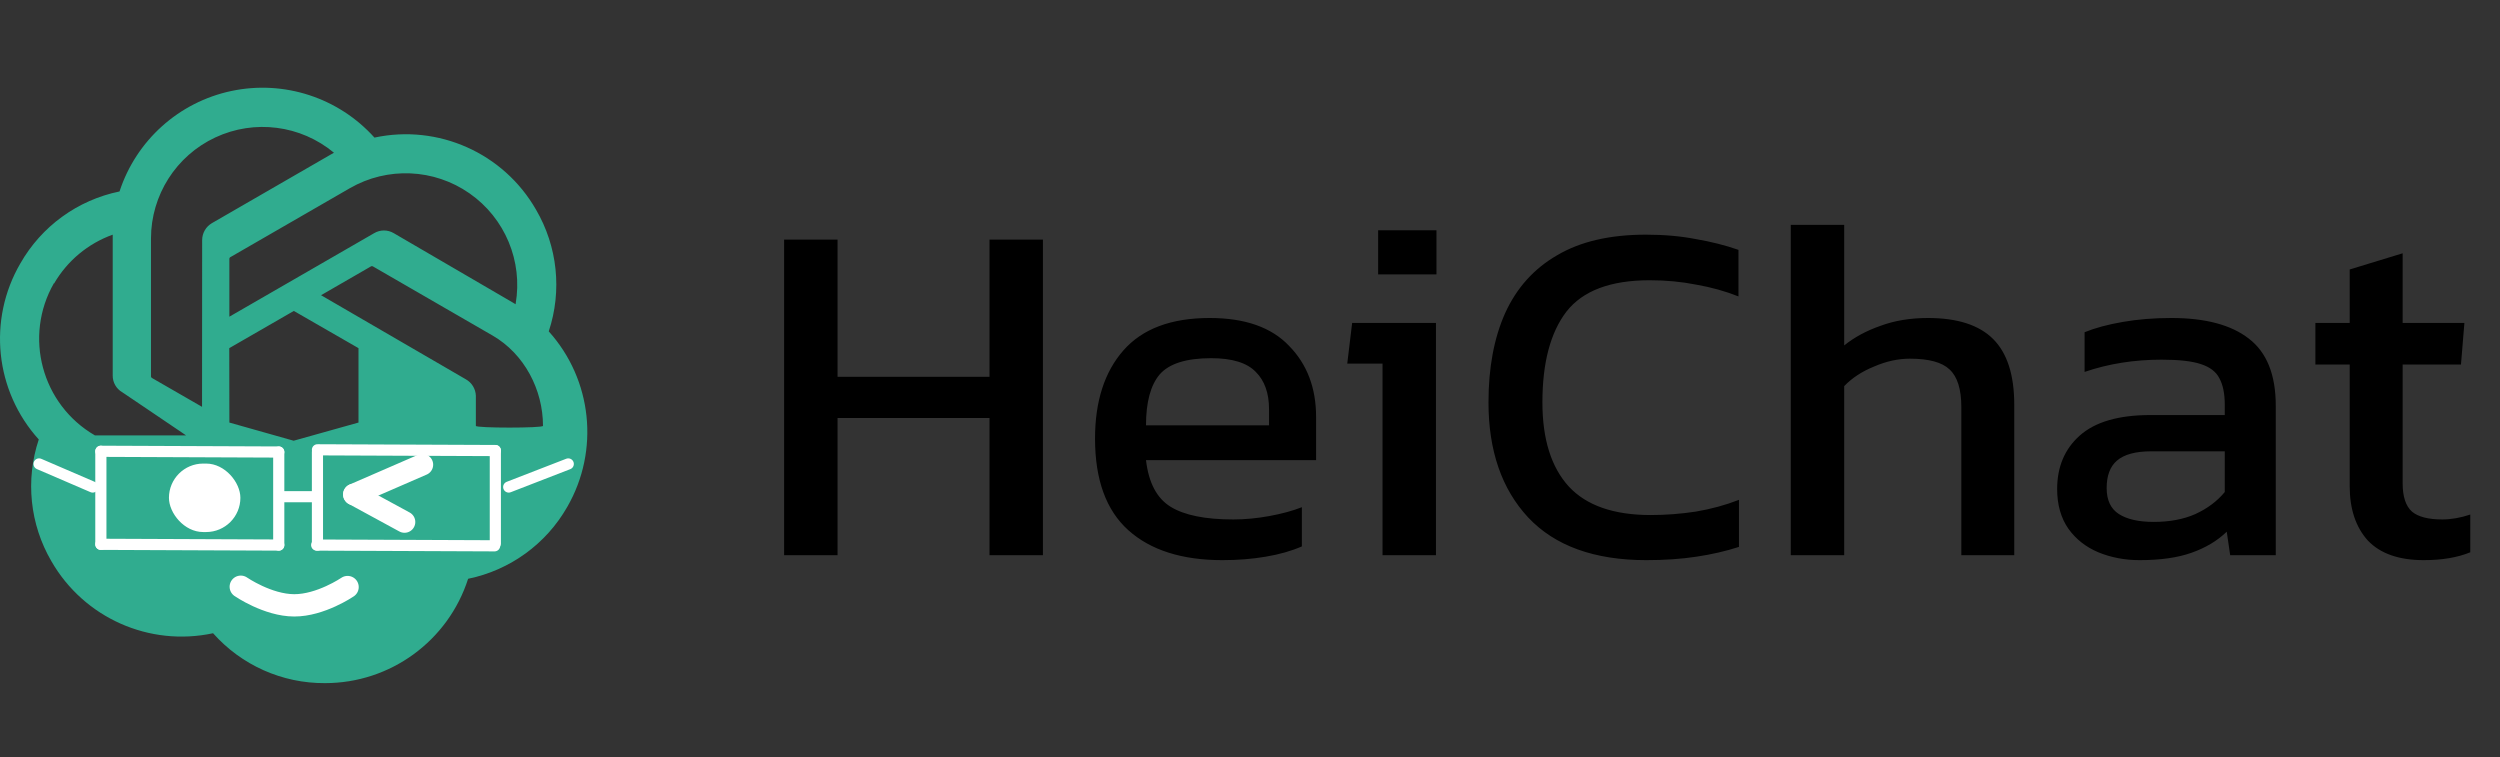 <svg width="142" height="43" viewBox="0 0 142 43" fill="none" xmlns="http://www.w3.org/2000/svg">
<rect x="0" y="0" width="142" height="43" fill="#333333" stroke="none"/>
<path fill-rule="evenodd" clip-rule="evenodd" d="M30.442 11.902C31.669 13.996 31.934 16.518 31.169 18.822V18.822C33.639 21.566 34.065 25.588 32.222 28.789C31.02 30.898 28.967 32.387 26.589 32.875C25.455 36.409 22.167 38.805 18.456 38.802C16.029 38.816 13.714 37.783 12.102 35.968C8.479 36.745 4.769 35.094 2.922 31.882C1.697 29.787 1.434 27.265 2.202 24.962C-0.286 22.212 -0.709 18.168 1.156 14.962C2.358 12.852 4.41 11.363 6.789 10.875C7.737 7.974 10.16 5.798 13.146 5.167C16.132 4.536 19.228 5.545 21.269 7.815C24.89 7.039 28.598 8.691 30.442 11.902ZM6.402 13.329C4.998 13.833 3.817 14.818 3.069 16.109V16.076C1.327 19.107 2.365 22.976 5.389 24.729H10.566C10.597 24.745 6.949 22.282 6.949 22.282C6.607 22.088 6.397 21.723 6.402 21.329V13.329ZM26.456 21.542L18.236 16.768L21.076 15.128C21.107 15.111 21.144 15.111 21.176 15.128L27.982 19.061C29.778 20.098 30.842 22.132 30.842 24.19C30.842 24.32 27.029 24.32 27.029 24.19V22.482C27.017 22.089 26.799 21.732 26.456 21.542L26.456 21.542ZM29.088 17.162L29.288 17.282L29.289 17.255C29.704 14.833 28.683 12.388 26.667 10.982C24.652 9.576 22.005 9.461 19.875 10.688L13.069 14.615C13.04 14.634 13.025 14.668 13.028 14.702V17.988L21.255 13.242C21.597 13.041 22.02 13.041 22.362 13.242L29.088 17.162ZM11.476 23.108L8.629 21.468C8.6 21.451 8.581 21.421 8.576 21.388V13.541C8.579 11.084 10.002 8.85 12.227 7.808C14.452 6.766 17.079 7.104 18.969 8.675L18.769 8.788L12.036 12.675C11.695 12.874 11.485 13.239 11.482 13.635L11.476 23.108ZM16.689 17.661L13.022 19.775L13.029 24.001L16.68 25.033L20.363 24.001V19.775L16.689 17.661Z" fill="#30AC8F"/>
<path d="M2.22 26.352L5.264 27.663" stroke="white" stroke-width="0.634" stroke-linecap="round"/>
<path d="M28.895 27.663L32.277 26.352" stroke="white" stroke-width="0.634" stroke-linecap="round"/>
<path d="M16.086 28.212H17.693" stroke="white" stroke-width="0.634" stroke-linecap="round"/>
<path d="M5.729 25.633L15.833 25.675" stroke="white" stroke-width="0.634" stroke-linecap="round"/>
<path d="M15.833 25.676V30.96" stroke="white" stroke-width="0.634" stroke-linecap="round"/>
<path d="M5.729 25.633V30.917" stroke="white" stroke-width="0.634" stroke-linecap="round"/>
<path d="M5.729 30.917L15.833 30.959" stroke="white" stroke-width="0.634" stroke-linecap="round"/>
<path d="M18.031 25.549L28.135 25.591" stroke="white" stroke-width="0.634" stroke-linecap="round"/>
<path d="M28.135 25.591V30.875" stroke="white" stroke-width="0.634" stroke-linecap="round"/>
<path d="M18.031 25.676V30.96" stroke="white" stroke-width="0.634" stroke-linecap="round"/>
<path d="M17.988 30.96L28.092 31.002" stroke="white" stroke-width="0.634" stroke-linecap="round"/>
<rect x="9.596" y="26.331" width="4.058" height="3.889" rx="1.945" fill="white"/>
<path d="M20.101 28.085L23.991 26.394" stroke="white" stroke-width="1.226" stroke-linecap="round"/>
<path d="M20.101 28.085L22.976 29.649" stroke="white" stroke-width="1.226" stroke-linecap="round"/>
<path d="M13.676 33.327C13.676 33.327 15.203 34.38 16.709 34.384C18.215 34.389 19.742 33.345 19.742 33.345" stroke="white" stroke-width="1.268" stroke-linecap="round"/>
<path d="M44.538 31.537V13.608H47.573V21.403H56.204V13.608H59.238V31.537H56.204V23.742H47.573V31.537H44.538ZM69.436 31.816C67.135 31.816 65.353 31.249 64.091 30.117C62.829 28.985 62.198 27.25 62.198 24.911C62.198 22.795 62.736 21.125 63.812 19.9C64.889 18.675 66.522 18.062 68.712 18.062C70.717 18.062 72.22 18.591 73.223 19.649C74.243 20.689 74.754 22.034 74.754 23.686V26.136H65.093C65.242 27.417 65.706 28.298 66.485 28.781C67.265 29.264 68.453 29.505 70.049 29.505C70.717 29.505 71.404 29.44 72.109 29.31C72.814 29.18 73.427 29.013 73.946 28.809V31.036C73.353 31.296 72.666 31.491 71.886 31.621C71.125 31.751 70.309 31.816 69.436 31.816ZM65.093 24.159H72.081V23.241C72.081 22.331 71.831 21.626 71.329 21.125C70.828 20.605 69.984 20.345 68.796 20.345C67.385 20.345 66.411 20.651 65.873 21.264C65.353 21.876 65.093 22.842 65.093 24.159ZM78.278 15.584V13.079H81.591V15.584H78.278ZM78.528 31.537V20.651H76.524L76.802 18.341H81.563V31.537H78.528ZM93.511 31.816C90.56 31.816 88.323 31.008 86.801 29.393C85.298 27.779 84.546 25.598 84.546 22.851C84.546 20.883 84.862 19.194 85.493 17.784C86.142 16.355 87.126 15.26 88.444 14.499C89.762 13.719 91.442 13.329 93.483 13.329C94.522 13.329 95.469 13.413 96.323 13.58C97.195 13.728 98.003 13.933 98.745 14.192V16.837C98.003 16.54 97.204 16.318 96.351 16.169C95.516 16.002 94.634 15.918 93.706 15.918C91.479 15.918 89.901 16.512 88.973 17.7C88.064 18.888 87.609 20.605 87.609 22.851C87.609 24.948 88.11 26.544 89.112 27.639C90.114 28.716 91.664 29.254 93.761 29.254C94.615 29.254 95.469 29.189 96.323 29.059C97.195 28.911 98.012 28.688 98.773 28.391V31.064C98.03 31.305 97.223 31.491 96.351 31.621C95.497 31.751 94.55 31.816 93.511 31.816ZM101.715 31.537V12.773H104.75V19.621C105.325 19.157 106.012 18.786 106.81 18.508C107.608 18.211 108.508 18.062 109.51 18.062C111.181 18.062 112.415 18.461 113.213 19.259C114.011 20.058 114.41 21.301 114.41 22.99V31.537H111.404V23.129C111.404 22.108 111.181 21.394 110.735 20.985C110.309 20.577 109.557 20.373 108.48 20.373C107.812 20.373 107.135 20.521 106.448 20.819C105.761 21.097 105.195 21.468 104.75 21.932V31.537H101.715ZM121.523 31.816C120.688 31.816 119.908 31.667 119.184 31.37C118.479 31.073 117.913 30.628 117.486 30.034C117.059 29.421 116.846 28.669 116.846 27.779C116.846 26.517 117.273 25.505 118.126 24.744C118.999 23.965 120.335 23.575 122.135 23.575H126.367V22.99C126.367 22.359 126.265 21.858 126.061 21.487C125.875 21.115 125.523 20.846 125.003 20.679C124.502 20.512 123.76 20.429 122.776 20.429C121.217 20.429 119.76 20.661 118.405 21.125V18.87C118.999 18.628 119.723 18.433 120.576 18.285C121.43 18.137 122.349 18.062 123.333 18.062C125.263 18.062 126.729 18.452 127.731 19.232C128.752 20.011 129.263 21.282 129.263 23.046V31.537H126.674L126.479 30.201C125.94 30.721 125.272 31.119 124.474 31.398C123.695 31.676 122.711 31.816 121.523 31.816ZM122.33 29.644C123.24 29.644 124.029 29.495 124.697 29.198C125.384 28.883 125.94 28.465 126.367 27.946V25.635H122.191C121.3 25.635 120.651 25.811 120.242 26.164C119.853 26.498 119.658 27.018 119.658 27.723C119.658 28.41 119.89 28.901 120.354 29.198C120.818 29.495 121.477 29.644 122.33 29.644ZM137.667 31.816C136.256 31.816 135.199 31.444 134.493 30.702C133.807 29.941 133.463 28.911 133.463 27.612V20.707H131.514V18.341H133.463V15.306L136.47 14.387V18.341H139.978L139.783 20.707H136.47V27.445C136.47 28.206 136.646 28.744 136.999 29.059C137.352 29.356 137.927 29.505 138.725 29.505C139.226 29.505 139.755 29.412 140.312 29.226V31.37C139.588 31.667 138.706 31.816 137.667 31.816Z" fill="black"/>
</svg>
